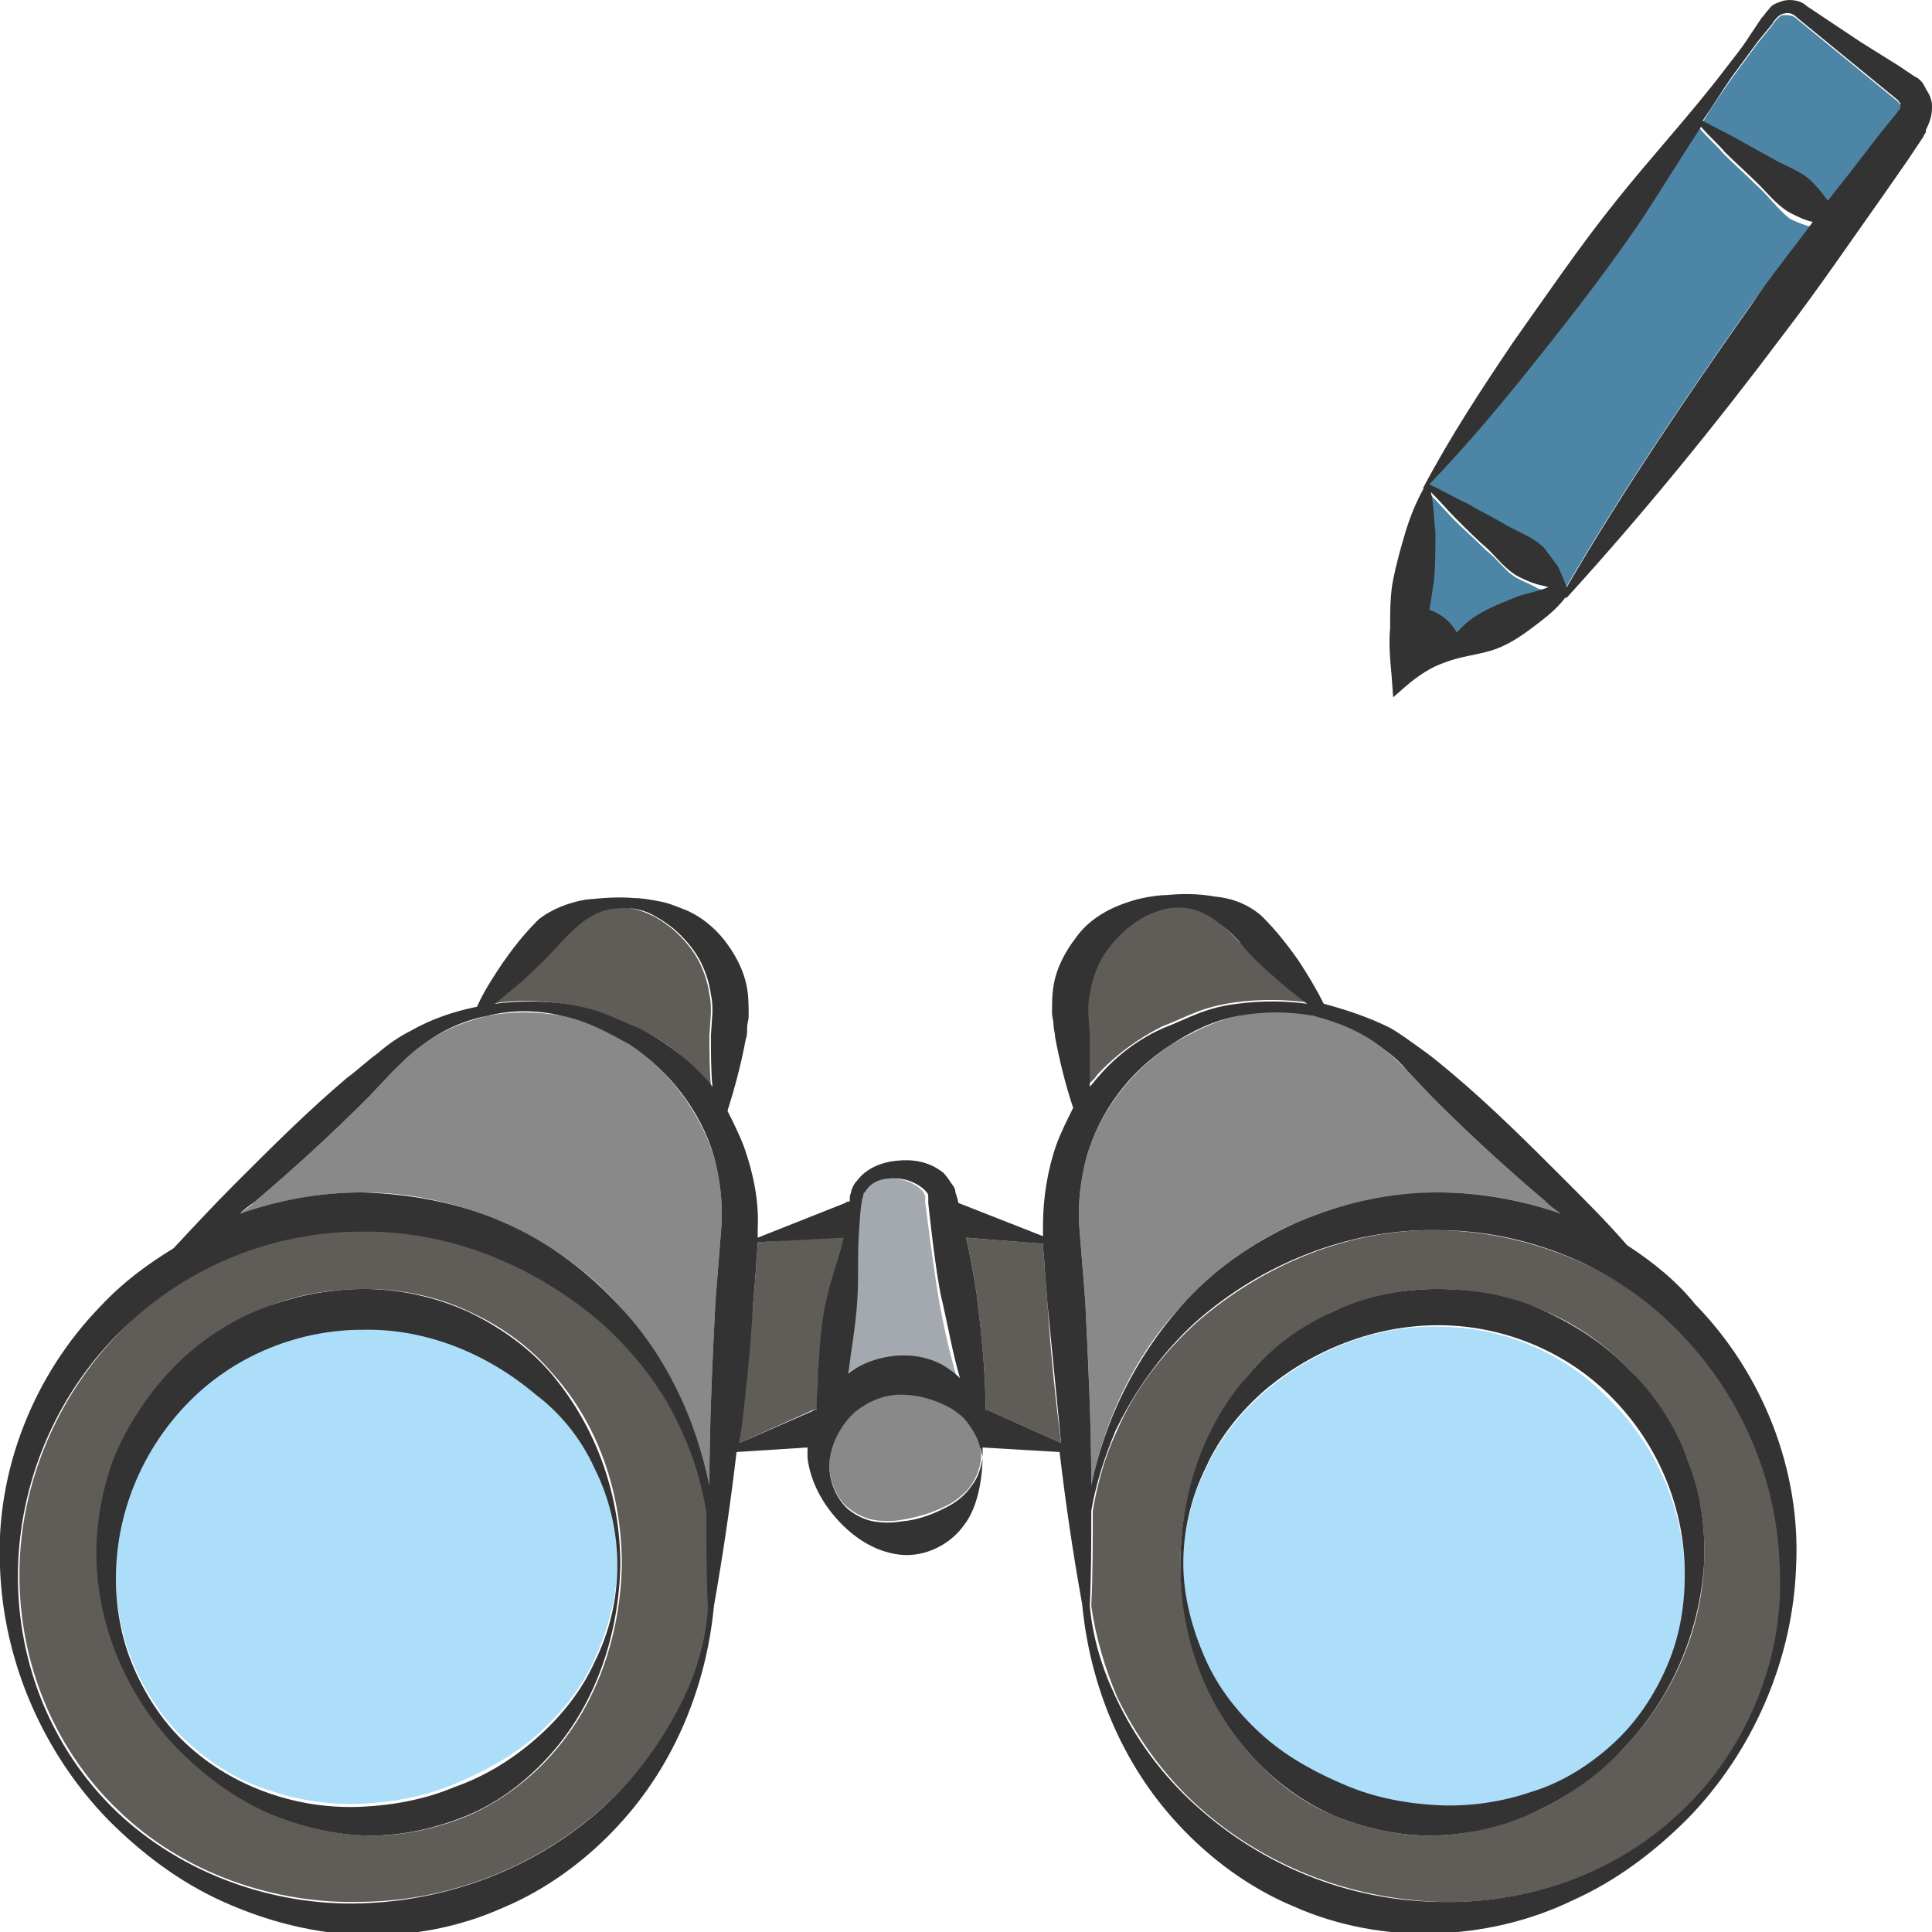 <?xml version="1.0" encoding="utf-8"?>
<!-- Generator: Adobe Illustrator 24.1.2, SVG Export Plug-In . SVG Version: 6.00 Build 0)  -->
<svg version="1.1" id="Layer_1" xmlns="http://www.w3.org/2000/svg" xmlns:xlink="http://www.w3.org/1999/xlink" x="0px" y="0px"
	 viewBox="0 0 128 128" style="enable-background:new 0 0 128 128;" xml:space="preserve">
<style type="text/css">
	.st0{fill:#4C85A5;}
	.st1{fill:#333333;}
	.st2{fill:#605C58;}
	.st3{fill:#898989;}
	.st4{fill:#ACDEF9;}
	.st5{fill:#A3A9AE;}
</style>
<g>
	<g>
		<path class="st0" d="M125.8,6.8c0,0,0,0-0.1-0.1l-1.1-0.9l-2.2-1.8l-2.2-1.8l-1.1-0.9c-0.3-0.3-0.6-0.3-0.9-0.3
			c-0.2,0-0.3,0.1-0.4,0.2c-0.1,0.1-0.3,0.3-0.4,0.5l-0.9,1.1c-0.6,0.8-1.1,1.5-1.7,2.3c-0.7,1-1.4,2-2,3c0.7,0.4,1.4,0.7,2.1,1.1
			c0.9,0.5,1.8,1,2.7,1.5c0.9,0.5,1.9,0.8,2.6,1.6c0.3,0.3,0.6,0.7,0.9,1.1c0.6-0.8,1.2-1.5,1.8-2.3l1.7-2.2l0.9-1.1l0.3-0.4
			c0,0,0.1-0.1,0.1-0.2C125.9,7,125.9,6.9,125.8,6.8C125.9,6.8,125.9,6.8,125.8,6.8z"/>
		<path class="st0" d="M100.7,38.4c-0.9-0.4-1.4-1.3-2.2-1.9c-0.7-0.7-1.4-1.3-2.1-2c-0.6-0.6-1.1-1.2-1.7-1.8
			c0.2,0.9,0.3,1.8,0.3,2.7c0.1,1.1,0,2.1-0.1,3.2c-0.1,0.6-0.2,1.3-0.3,1.9c0.6,0.3,1.4,0.7,1.8,1.5c0.4-0.4,0.9-0.8,1.3-1.1
			c0.8-0.6,1.8-1,2.8-1.3c0.6-0.2,1.2-0.4,1.8-0.5c-0.1,0-0.3-0.1-0.4-0.1C101.6,38.8,101.1,38.6,100.7,38.4z"/>
		<path class="st0" d="M116.4,12.3c-0.7-0.7-1.5-1.4-2.2-2.1c-0.5-0.6-1.1-1.1-1.6-1.7c-1.3,2-2.6,4.1-3.9,6.1
			c-2.1,3.1-4.4,6.1-6.8,9.1c-2.3,2.9-4.7,5.8-7.3,8.5c0.9,0.4,1.7,0.8,2.6,1.3c0.9,0.4,1.7,0.9,2.5,1.4c0.8,0.5,1.8,0.8,2.5,1.5
			c0.3,0.3,0.7,0.7,0.9,1.2c0.3,0.4,0.5,0.8,0.6,1.4c3.8-6.5,8-12.7,12.3-18.8c1.3-1.8,2.6-3.5,3.9-5.2c-0.4-0.1-0.9-0.3-1.3-0.5
			C117.8,13.9,117.2,13,116.4,12.3z"/>
		<path class="st1" d="M127.3,5.4c-0.1-0.1-0.3-0.3-0.4-0.3l-1.2-0.8l-2.4-1.5l-2.4-1.6l-1.2-0.8c-0.4-0.4-1.2-0.5-1.7-0.3
			c-0.3,0.1-0.6,0.2-0.8,0.5c-0.2,0.2-0.3,0.4-0.5,0.6l-0.8,1.2c-0.5,0.8-1.1,1.5-1.7,2.3c-2.3,3-4.9,5.8-7.2,8.7
			c-2.4,3-4.5,6.1-6.7,9.2c-2.1,3.1-4.2,6.3-6,9.7c0,0,0,0,0,0.1c-0.5,0.9-0.9,1.9-1.2,2.9c-0.3,1-0.6,2.1-0.8,3.1
			c-0.2,1-0.2,2.1-0.2,3.2c-0.1,1.1,0,2.1,0.1,3.2l0.1,1.4l0.8-0.7c0.8-0.7,1.7-1.3,2.6-1.6c1-0.4,2.1-0.5,3.1-0.8
			c1-0.3,1.9-0.9,2.7-1.5c0.8-0.6,1.6-1.2,2.2-2c0,0,0.1,0,0.1,0c5.1-5.6,9.9-11.5,14.4-17.5c2.3-3,4.4-6.1,6.6-9.2l1.6-2.3l0.8-1.2
			l0.2-0.3l0.1-0.2c0.1-0.1,0.1-0.2,0.1-0.3C128,7.8,128,7.4,128,7c0-0.4-0.2-0.8-0.4-1.1C127.5,5.7,127.4,5.5,127.3,5.4z
			 M100.6,39.5c-1,0.4-1.9,0.7-2.8,1.3c-0.5,0.3-0.9,0.7-1.3,1.1c-0.4-0.8-1.2-1.3-1.8-1.5c0.1-0.6,0.2-1.2,0.3-1.9
			c0.1-1.1,0.1-2.1,0.1-3.2c-0.1-0.9-0.1-1.8-0.3-2.7c0.6,0.6,1.1,1.2,1.7,1.8c0.7,0.7,1.4,1.4,2.1,2c0.7,0.7,1.3,1.5,2.2,1.9
			c0.4,0.2,0.9,0.4,1.4,0.5c0.1,0,0.3,0.1,0.4,0.1C101.8,39.2,101.2,39.3,100.6,39.5z M116.1,20.1c-4.3,6.1-8.5,12.3-12.3,18.8
			c-0.2-0.5-0.4-1-0.6-1.4c-0.3-0.4-0.6-0.8-0.9-1.2c-0.7-0.7-1.6-1-2.5-1.5c-0.8-0.5-1.7-0.9-2.5-1.4c-0.9-0.4-1.7-0.9-2.6-1.3
			c2.6-2.7,5-5.6,7.3-8.5c2.4-3,4.7-6,6.8-9.1c1.3-2,2.6-4.1,3.9-6.1c0.5,0.6,1.1,1.1,1.6,1.7c0.7,0.7,1.5,1.4,2.2,2.1
			c0.7,0.7,1.4,1.6,2.3,2c0.4,0.2,0.8,0.4,1.3,0.5C118.7,16.6,117.3,18.3,116.1,20.1z M125.8,7.3l-0.3,0.4l-0.9,1.1l-1.7,2.2
			c-0.6,0.8-1.2,1.5-1.8,2.3c-0.3-0.4-0.6-0.8-0.9-1.1c-0.7-0.8-1.7-1.1-2.6-1.6c-0.9-0.5-1.8-1-2.7-1.5c-0.7-0.4-1.4-0.7-2.1-1.1
			c0.7-1,1.3-2,2-3c0.6-0.8,1.1-1.5,1.7-2.3l0.9-1.1c0.1-0.2,0.3-0.4,0.4-0.5c0.1-0.1,0.3-0.2,0.4-0.2c0.3-0.1,0.6,0,0.9,0.3
			l1.1,0.9l2.2,1.8l2.2,1.8l1.1,0.9c0.1,0.1,0.1,0.1,0.1,0.1c0,0,0,0.1,0.1,0.1c0,0.1,0,0.1,0,0.2C125.9,7.2,125.9,7.2,125.8,7.3z"
			/>
	</g>
	<g>
		<path class="st2" d="M50.2,82.3c0,0.5-0.1,1-0.1,1.6l-0.2,2.5c-0.3,3.1-0.6,6.1-0.9,9.2l4.9-2.2c0.1,0,0.2,0,0.3-0.1
			c0-0.8,0-1.6,0.1-2.4c0.1-1.7,0.3-3.4,0.6-5.1c0.3-1.3,0.7-2.6,1.1-3.9L50.2,82.3z"/>
		<path class="st2" d="M69.2,83.9c0-0.5-0.1-1-0.1-1.5L64,82c0.3,1.2,0.5,2.5,0.7,3.7c0.3,2.6,0.6,5.1,0.6,7.7c0,0,0.1,0,0.1,0
			l4.9,2.2c-0.4-3.1-0.7-6.1-0.9-9.2L69.2,83.9z"/>
		<path class="st2" d="M72.7,71.2c1.2-1.3,2.7-2.4,4.3-3.2c0.8-0.3,1.6-0.7,2.4-1c0.8-0.3,1.7-0.5,2.5-0.6c1.5-0.2,3.1-0.2,4.6,0
			c-0.7-0.5-1.3-1-1.9-1.5c-0.9-0.8-1.8-1.7-2.6-2.6l0.1,0.1c-0.6-0.6-1.2-1.3-2.1-1.8c-0.8-0.5-1.8-0.6-2.8-0.5
			c-0.5,0.1-0.9,0.2-1.4,0.5c-0.4,0.2-0.8,0.5-1.2,0.8c-0.7,0.6-1.3,1.3-1.7,2c-0.4,0.7-0.7,1.6-0.8,2.4c-0.1,0.4-0.1,0.8-0.1,1.2
			l0.1,1.5c0,1.1,0,2.3-0.1,3.4C72.3,71.7,72.5,71.5,72.7,71.2z"/>
		<path class="st3" d="M64.9,95.7c0,0-0.2-0.8-1-1.8c-0.3-0.3-0.6-0.5-0.9-0.7c-1.1-0.6-2.2-0.9-3.3-0.9c-1.1,0-2.2,0.4-3,1.1
			c-0.8,0.7-1.5,1.8-1.7,3c-0.2,1.2,0.2,2.7,1.2,3.5c0.5,0.4,1.1,0.7,1.7,0.8c0.6,0.1,1.2,0.1,1.8,0c1.2-0.2,2.2-0.5,3.3-1.1
			c0.5-0.3,1.1-0.8,1.4-1.3c0.4-0.6,0.6-1.3,0.6-1.9c0-0.2,0-0.4-0.1-0.6C64.9,95.8,64.9,95.8,64.9,95.7z"/>
		<path class="st2" d="M37.3,66.5c0.9,0.1,1.7,0.3,2.5,0.6c0.8,0.3,1.6,0.7,2.4,1c1.6,0.7,3.1,1.8,4.3,3.2c0.2,0.2,0.4,0.5,0.6,0.7
			c-0.1-1.2-0.1-2.3-0.1-3.4l0.1-1.5c0-0.4,0-0.8-0.1-1.2c-0.1-0.8-0.4-1.7-0.8-2.4c-0.4-0.7-1-1.4-1.7-2c-0.4-0.3-0.8-0.6-1.2-0.8
			c-0.4-0.2-0.9-0.4-1.4-0.5c-1-0.2-2,0-2.8,0.5c-0.8,0.5-1.5,1.1-2.1,1.8l0.1-0.1c-0.8,1-1.7,1.8-2.6,2.6c-0.6,0.5-1.2,1-1.9,1.5
			C34.3,66.2,35.8,66.3,37.3,66.5z"/>
		<path class="st4" d="M24,87.9c-4.1,0-8.2,1.6-11.2,4.5c-3,2.9-4.9,6.9-5.1,11.2c-0.1,2.1,0.2,4.3,1,6.3c0.8,2,2,3.9,3.6,5.4
			c1.6,1.5,3.5,2.7,5.5,3.3c2,0.7,4.2,1,6.2,0.9c2.1-0.1,4.2-0.5,6.1-1.3c1.9-0.8,3.8-1.8,5.4-3.2c1.6-1.4,3-3.1,3.9-5.1
			c0.9-2,1.5-4.2,1.5-6.4c0-2.2-0.5-4.4-1.5-6.4c-0.9-2-2.3-3.7-3.9-5.1C32.2,89.4,28.2,87.9,24,87.9z"/>
		<path class="st2" d="M45.3,94.8c-1.3-2.7-3.1-5.2-5.3-7.2c-4.4-3.9-10.2-6.2-16-6.1c-5.8,0-11.6,2.3-15.7,6.4
			c-4.2,4.1-6.8,9.8-7,15.7c-0.1,3,0.4,6,1.5,8.8c1.1,2.8,2.8,5.4,5,7.5c4.3,4.2,10.4,6.3,16.3,6.1c5.9-0.1,11.6-2.4,16-6.4
			c2.2-2,4-4.4,5.3-7.2c0.9-1.9,1.5-3.9,1.7-6c-0.1-2.1-0.1-4.2-0.1-6.3C46.7,98.3,46.1,96.5,45.3,94.8z M36.6,116.2
			c-1.5,1.7-3.5,3.2-5.6,4.1c-2.2,0.9-4.6,1.4-6.9,1.3c-2.4-0.1-4.7-0.7-6.7-1.7c-2.1-1-4-2.4-5.5-4c-3.2-3.3-5.1-7.7-5.4-12.3
			c-0.1-2.3,0.2-4.7,1.1-6.9c0.8-2.2,2.1-4.2,3.8-5.9c1.6-1.7,3.6-3.1,5.8-4c2.2-1,4.6-1.4,7-1.4c2.4,0,4.8,0.5,6.9,1.5
			c2.2,1,4.1,2.4,5.6,4.2c3.1,3.5,4.5,8.1,4.5,12.6C41.1,108.1,39.7,112.7,36.6,116.2z"/>
		<path class="st3" d="M41.7,69.2c-1.4-0.9-2.8-1.6-4.5-1.9c-1.6-0.3-3.3-0.3-4.9,0c-1.6,0.4-3.1,1-4.4,2c-0.7,0.5-1.3,1-1.8,1.6
			l-1.7,1.8c-2.4,2.4-4.9,4.7-7.5,6.9c-0.3,0.3-0.6,0.5-1,0.8c2.6-0.9,5.4-1.4,8.1-1.4c3.2,0,6.4,0.7,9.4,2c2.9,1.3,5.6,3.2,7.7,5.6
			c3,3.4,5,7.5,5.9,11.8c0-4.1,0.2-8.1,0.4-12.2l0.4-5c0.1-1.5-0.1-3.1-0.5-4.6C46.3,73.6,44.4,71,41.7,69.2z"/>
		<path class="st5" d="M62.2,90.4c0.4,0.2,0.8,0.5,1.2,0.9c-0.5-1.7-0.9-3.5-1.2-5.2c-0.3-1.7-0.9-6.4-0.9-6.4l0-0.3
			c0,0,0-0.1,0-0.1c0-0.1-0.1-0.2-0.1-0.3c-0.3-0.4-1-0.8-1.7-0.9c-0.7-0.1-1.5,0-2.1,0.5c-0.1,0.1-0.2,0.3-0.3,0.4
			c0,0.1,0,0.1-0.1,0.2L57,79.6c0,0,0,0,0,0.1c-0.2,0.8-0.2,2-0.2,2.2c-0.1,1.4,0,2.8-0.1,4.3c-0.1,1.7-0.4,3.3-0.7,4.9
			c1.1-0.8,2.4-1.3,3.7-1.2C60.6,89.8,61.5,90,62.2,90.4z"/>
		<path class="st3" d="M78.2,86.6c2.1-2.3,4.7-4.3,7.7-5.6c2.9-1.3,6.2-1.9,9.4-2c2.8,0,5.5,0.5,8.1,1.4c-0.3-0.3-0.6-0.5-1-0.8
			c-2.6-2.2-5.1-4.5-7.5-6.9l-1.7-1.8c-0.6-0.6-1.1-1.1-1.8-1.6c-1.3-1-2.8-1.7-4.4-2c-1.6-0.4-3.3-0.4-4.9,0
			c-1.6,0.3-3.1,1.1-4.5,1.9c-2.7,1.8-4.7,4.4-5.6,7.4c-0.4,1.5-0.6,3.1-0.5,4.6l0.4,5c0.2,4,0.4,8.1,0.4,12.2
			C73.2,94.1,75.1,89.9,78.2,86.6z"/>
		<path class="st4" d="M95.3,87.9c-4.1-0.1-8.2,1.5-11.5,4.3c-1.6,1.4-3,3.1-3.9,5.1c-1,2-1.5,4.2-1.5,6.4c0,2.2,0.5,4.4,1.5,6.4
			c0.9,2,2.3,3.7,3.9,5.1c1.6,1.4,3.4,2.5,5.4,3.2c1.9,0.8,4,1.2,6.1,1.3c2.1,0.1,4.2-0.2,6.2-0.9c2-0.7,3.9-1.8,5.5-3.3
			c1.6-1.5,2.8-3.4,3.6-5.4c0.8-2,1.1-4.2,1-6.3c-0.2-4.3-2.1-8.3-5.1-11.2C103.5,89.5,99.4,87.9,95.3,87.9z"/>
		<path class="st2" d="M95.3,81.5c-5.8-0.1-11.5,2.2-16,6.1c-2.2,2-4.1,4.4-5.3,7.2c-0.8,1.7-1.3,3.5-1.6,5.3c0,2.1,0,4.2-0.1,6.3
			c0.3,2.1,0.9,4.1,1.7,6c1.3,2.7,3.1,5.2,5.3,7.2c4.4,4,10.1,6.2,16,6.4c5.8,0.2,11.9-1.9,16.3-6.1c2.2-2.1,3.9-4.7,5-7.5
			c1.1-2.8,1.6-5.8,1.5-8.8c-0.2-6-2.8-11.7-7-15.7C106.8,83.8,101,81.6,95.3,81.5z M112.9,103.6c-0.2,4.6-2.2,9-5.4,12.3
			c-1.6,1.6-3.4,3-5.5,4c-2.1,1-4.4,1.6-6.7,1.7c-2.3,0.1-4.7-0.4-6.9-1.3c-2.2-0.9-4.1-2.4-5.6-4.1c-3.1-3.5-4.5-8.1-4.6-12.5
			c0-4.5,1.5-9,4.5-12.6c1.5-1.8,3.5-3.2,5.6-4.2c2.2-1,4.6-1.5,6.9-1.5c2.4,0,4.8,0.5,7,1.4c2.2,0.9,4.2,2.3,5.8,4
			c1.6,1.7,2.9,3.7,3.8,5.9C112.7,99,113,101.3,112.9,103.6z"/>
		<path class="st1" d="M31,86.9c-2.2-1-4.6-1.5-6.9-1.5c-2.4,0-4.8,0.5-7,1.4c-2.2,0.9-4.2,2.3-5.8,4c-1.6,1.7-2.9,3.7-3.8,5.9
			c-0.8,2.2-1.2,4.6-1.1,6.9c0.2,4.6,2.2,9,5.4,12.3c1.6,1.6,3.4,3,5.5,4c2.1,1,4.4,1.6,6.7,1.7c2.3,0.1,4.7-0.4,6.9-1.3
			c2.2-0.9,4.1-2.4,5.6-4.1c3.1-3.5,4.5-8.1,4.6-12.5c0-4.5-1.5-9-4.5-12.6C35.1,89.3,33.1,87.9,31,86.9z M39.4,97.3
			c1,2,1.5,4.2,1.5,6.4c0,2.2-0.5,4.4-1.5,6.4c-0.9,2-2.3,3.7-3.9,5.1c-1.6,1.4-3.4,2.5-5.4,3.2c-1.9,0.8-4,1.2-6.1,1.3
			c-2.1,0.1-4.2-0.2-6.2-0.9c-2-0.7-3.9-1.8-5.5-3.3c-1.6-1.5-2.8-3.4-3.6-5.4c-0.8-2-1.1-4.2-1-6.3c0.2-4.3,2.1-8.3,5.1-11.2
			c3-2.9,7.1-4.5,11.2-4.5c4.1-0.1,8.2,1.5,11.5,4.3C37.1,93.6,38.5,95.3,39.4,97.3z"/>
		<path class="st1" d="M107.8,82.5c-1.3-1.5-2.7-2.9-4.1-4.3c-2.4-2.4-4.8-4.8-7.4-7c-0.6-0.5-1.3-1.1-2-1.6
			c-0.7-0.5-1.5-1.1-2.2-1.5c-1.4-0.7-2.9-1.2-4.4-1.6c-0.5-1-1.1-2-1.7-2.9c-0.7-1-1.5-2-2.3-2.8l-0.1-0.1c-0.9-0.8-2-1.2-3.1-1.3
			c-1.1-0.2-2.2-0.2-3.2-0.1c-0.5,0-1.1,0.1-1.6,0.2c-0.5,0.1-1.1,0.3-1.6,0.5c-1,0.4-2.1,1.1-2.8,2.1c-0.7,0.9-1.3,2-1.5,3.2
			c-0.1,0.6-0.1,1.2-0.1,1.8c0,0.3,0.1,0.5,0.1,0.8c0,0.3,0.1,0.5,0.1,0.8c0.3,1.6,0.7,3.2,1.2,4.7c-0.4,0.8-0.8,1.6-1.1,2.4
			c-0.6,1.7-0.9,3.6-0.9,5.4c0,0.2,0,0.4,0,0.7l-5.6-2.2l-0.1-0.4L63.3,79c0-0.2-0.1-0.4-0.2-0.5c-0.2-0.3-0.4-0.6-0.6-0.8
			c-1-0.8-2.1-0.9-3.1-0.8c-1,0.1-2,0.5-2.6,1.3c-0.2,0.2-0.3,0.4-0.4,0.7c0,0.1-0.1,0.3-0.1,0.4l0,0.3c0,0,0,0,0,0
			c-0.1,0-0.2,0-0.3,0.1l-5.8,2.3c0-0.2,0-0.4,0-0.6c0.1-1.8-0.3-3.7-0.9-5.4c-0.3-0.8-0.7-1.6-1.1-2.4c0.5-1.6,0.9-3.1,1.2-4.7
			c0.1-0.3,0.1-0.5,0.1-0.8c0-0.3,0.1-0.5,0.1-0.8c0-0.6,0-1.2-0.1-1.8c-0.2-1.2-0.8-2.3-1.5-3.2c-0.7-0.9-1.7-1.7-2.8-2.1
			c-0.5-0.2-1-0.4-1.6-0.5c-0.5-0.1-1.1-0.2-1.6-0.2c-1.1-0.1-2.1,0-3.2,0.1c-1.1,0.2-2.2,0.6-3.1,1.3l-0.1,0.1
			c-0.9,0.9-1.6,1.8-2.3,2.8c-0.6,0.9-1.2,1.8-1.7,2.9c-1.5,0.3-3,0.8-4.4,1.6c-0.8,0.4-1.5,0.9-2.2,1.5c-0.7,0.5-1.3,1.1-2,1.6
			c-2.6,2.2-5,4.6-7.4,7c-1.4,1.4-2.7,2.8-4.1,4.3c-1.8,1.1-3.4,2.3-4.8,3.8c-4.5,4.6-7,11-6.7,17.3c0.2,6.3,2.9,12.4,7.2,16.8
			c2.2,2.2,4.7,4.1,7.6,5.4c2.9,1.3,6,2.1,9.2,2.2c3.2,0.1,6.4-0.5,9.3-1.8c2.9-1.2,5.6-3.2,7.7-5.5c3.7-4,5.8-9.2,6.3-14.5
			c0.6-3.4,1.1-6.8,1.5-10.2l4.7-0.3c0,0.2,0,0.5,0,0.7c0.2,1.6,1,3,2,4.1c1,1.1,2.4,2.1,4.1,2.3c1.7,0.2,3.4-0.7,4.3-2
			c1.3-1.7,1.2-4.7,1.2-4.8c0-0.1,0-0.2,0-0.3l5.1,0.3c0.4,3.4,0.9,6.8,1.5,10.1c0.5,5.3,2.6,10.5,6.3,14.5c2.1,2.3,4.8,4.3,7.7,5.5
			c2.9,1.3,6.2,1.9,9.3,1.8c3.2-0.1,6.3-0.8,9.2-2.2c2.9-1.3,5.4-3.2,7.6-5.4c4.3-4.4,7-10.5,7.2-16.8c0.3-6.3-2.2-12.7-6.7-17.3
			C111.1,84.9,109.5,83.6,107.8,82.5z M34.6,65c0.9-0.8,1.8-1.7,2.6-2.6l-0.1,0.1c0.6-0.6,1.2-1.3,2.1-1.8c0.8-0.5,1.8-0.6,2.8-0.5
			c0.5,0.1,0.9,0.2,1.4,0.5c0.4,0.2,0.8,0.5,1.2,0.8c0.7,0.6,1.3,1.3,1.7,2c0.4,0.7,0.7,1.6,0.8,2.4c0.1,0.4,0.1,0.8,0.1,1.2
			l-0.1,1.5c0,1.1,0,2.3,0.1,3.4c-0.2-0.3-0.4-0.5-0.6-0.7c-1.2-1.3-2.7-2.4-4.3-3.2c-0.8-0.3-1.6-0.7-2.4-1
			c-0.8-0.3-1.7-0.5-2.5-0.6c-1.5-0.2-3.1-0.2-4.6,0C33.4,66,34,65.5,34.6,65z M45.3,112.5c-1.3,2.7-3.1,5.2-5.3,7.2
			c-4.4,4-10.1,6.2-16,6.4c-5.8,0.2-11.9-1.9-16.3-6.1c-2.2-2.1-3.9-4.7-5-7.5c-1.1-2.8-1.6-5.8-1.5-8.8c0.2-6,2.8-11.7,7-15.7
			c4.2-4.1,9.9-6.4,15.7-6.4c5.8-0.1,11.5,2.2,16,6.1c2.2,2,4.1,4.4,5.3,7.2c0.8,1.7,1.3,3.5,1.6,5.3c0,2.1,0,4.2,0.1,6.3
			C46.8,108.5,46.2,110.6,45.3,112.5z M47.8,81.2l-0.4,5c-0.2,4-0.4,8.1-0.4,12.2c-0.9-4.3-2.8-8.5-5.9-11.8
			c-2.1-2.3-4.7-4.3-7.7-5.6c-2.9-1.3-6.2-1.9-9.4-2c-2.8,0-5.5,0.5-8.1,1.4c0.3-0.3,0.6-0.5,1-0.8c2.6-2.2,5.1-4.5,7.5-6.9l1.7-1.8
			c0.6-0.6,1.1-1.1,1.8-1.6c1.3-1,2.8-1.7,4.4-2c1.6-0.4,3.3-0.4,4.9,0c1.6,0.3,3.1,1.1,4.5,1.9c2.7,1.8,4.7,4.4,5.6,7.4
			C47.7,78.1,47.9,79.7,47.8,81.2z M56.8,86.1c0.1-1.4,0-2.8,0.1-4.3c0.1-1.6,0.1-1.6,0.2-2.2c0,0,0,0,0-0.1l0.1-0.3
			c0-0.1,0-0.2,0.1-0.2c0.1-0.2,0.2-0.3,0.3-0.4c0.5-0.5,1.3-0.6,2.1-0.5c0.7,0.1,1.4,0.5,1.7,0.9c0.1,0.1,0.1,0.2,0.1,0.3
			c0,0,0,0.1,0,0.1l0,0.3c0,0,0.5,4.8,0.9,6.4c0.4,1.7,0.7,3.5,1.2,5.2c-0.3-0.3-0.7-0.6-1.2-0.9c-0.8-0.4-1.6-0.6-2.5-0.6
			c-1.3,0-2.7,0.4-3.7,1.2C56.4,89.4,56.7,87.8,56.8,86.1z M54.2,91c0,0.8-0.1,1.6-0.1,2.4c-0.1,0-0.2,0-0.3,0.1L49,95.6
			c0.4-3,0.7-6.1,0.9-9.2l0.2-2.5c0-0.5,0.1-1.1,0.1-1.6l5.7-0.3c-0.3,1.3-0.8,2.6-1.1,3.9C54.4,87.5,54.3,89.3,54.2,91z M64.4,98.4
			c-0.4,0.6-0.9,1-1.4,1.3c-1.1,0.6-2.1,1-3.3,1.1c-0.6,0.1-1.2,0.1-1.8,0c-0.6-0.1-1.2-0.4-1.7-0.8c-1-0.9-1.4-2.3-1.2-3.5
			c0.2-1.2,0.9-2.3,1.7-3c0.9-0.7,1.9-1.1,3-1.1c1.1,0,2.2,0.3,3.3,0.9c0.3,0.2,0.6,0.4,0.9,0.7c0.9,1.1,1,1.8,1,1.8
			c0,0.1,0,0.1,0.1,0.2c0,0.2,0.1,0.4,0.1,0.6C65,97.2,64.8,97.9,64.4,98.4z M65.4,93.4c0,0-0.1,0-0.1,0c0-2.6-0.3-5.2-0.6-7.7
			c-0.2-1.2-0.4-2.5-0.7-3.7l5.1,0.4c0,0.5,0.1,1,0.1,1.5l0.2,2.5c0.3,3.1,0.6,6.1,0.9,9.2L65.4,93.4z M72.2,68.6l-0.1-1.5
			c0-0.4,0-0.8,0.1-1.2c0.1-0.8,0.4-1.7,0.8-2.4c0.4-0.7,1-1.4,1.7-2c0.4-0.3,0.8-0.6,1.2-0.8c0.4-0.2,0.9-0.4,1.4-0.5
			c1-0.2,2,0,2.8,0.5c0.8,0.5,1.5,1.1,2.1,1.8l-0.1-0.1c0.8,1,1.7,1.8,2.6,2.6c0.6,0.5,1.2,1,1.9,1.5c-1.5-0.2-3.1-0.2-4.6,0
			c-0.9,0.1-1.7,0.3-2.5,0.6c-0.8,0.3-1.6,0.7-2.4,1c-1.6,0.7-3.1,1.8-4.3,3.2c-0.2,0.2-0.4,0.5-0.6,0.7
			C72.2,70.8,72.2,69.7,72.2,68.6z M71.9,86.2l-0.4-5c-0.1-1.5,0.1-3.1,0.5-4.6c0.9-3,2.8-5.6,5.6-7.4c1.4-0.9,2.8-1.6,4.5-1.9
			c1.6-0.3,3.3-0.3,4.9,0c1.6,0.4,3.1,1,4.4,2c0.7,0.5,1.3,1,1.8,1.6l1.7,1.8c2.4,2.4,4.9,4.7,7.5,6.9c0.3,0.3,0.6,0.5,1,0.8
			c-2.6-0.9-5.4-1.4-8.1-1.4c-3.2,0-6.4,0.7-9.4,2c-2.9,1.3-5.6,3.2-7.7,5.6c-3,3.4-5,7.5-5.9,11.8C72.3,94.3,72.1,90.3,71.9,86.2z
			 M116.5,112.4c-1.1,2.8-2.8,5.4-5,7.5c-4.3,4.2-10.4,6.3-16.3,6.1c-5.9-0.1-11.6-2.4-16-6.4c-2.2-2-4-4.4-5.3-7.2
			c-0.9-1.9-1.5-3.9-1.7-6c0.1-2.1,0.1-4.2,0.1-6.3c0.3-1.8,0.9-3.6,1.6-5.3c1.3-2.7,3.1-5.2,5.3-7.2c4.4-3.9,10.2-6.2,16-6.1
			c5.8,0,11.6,2.3,15.7,6.4c4.2,4.1,6.8,9.8,7,15.7C118.1,106.6,117.6,109.6,116.5,112.4z"/>
		<path class="st1" d="M102.2,86.8c-2.2-1-4.6-1.4-7-1.4c-2.4,0-4.8,0.5-6.9,1.5c-2.2,1-4.1,2.4-5.6,4.2c-3.1,3.5-4.5,8.1-4.5,12.6
			c0,4.5,1.5,9,4.6,12.5c1.5,1.7,3.5,3.2,5.6,4.1c2.2,0.9,4.6,1.4,6.9,1.3c2.4-0.1,4.7-0.7,6.7-1.7c2.1-1,4-2.4,5.5-4
			c3.2-3.3,5.1-7.7,5.4-12.3c0.1-2.3-0.2-4.7-1.1-6.9c-0.8-2.2-2.1-4.2-3.8-5.9C106.4,89.1,104.4,87.8,102.2,86.8z M110.6,110
			c-0.8,2-2,3.9-3.6,5.4c-1.6,1.5-3.5,2.7-5.5,3.3c-2,0.7-4.2,1-6.2,0.9c-2.1-0.1-4.2-0.5-6.1-1.3c-1.9-0.8-3.8-1.8-5.4-3.2
			c-1.6-1.4-3-3.1-3.9-5.1c-0.9-2-1.5-4.2-1.5-6.4c0-2.2,0.5-4.4,1.5-6.4c0.9-2,2.3-3.7,3.9-5.1c3.2-2.7,7.3-4.3,11.5-4.3
			c4.1,0,8.2,1.6,11.2,4.5c3,2.9,4.9,6.9,5.1,11.2C111.7,105.8,111.4,108,110.6,110z"/>
	</g>
</g>
</svg>
